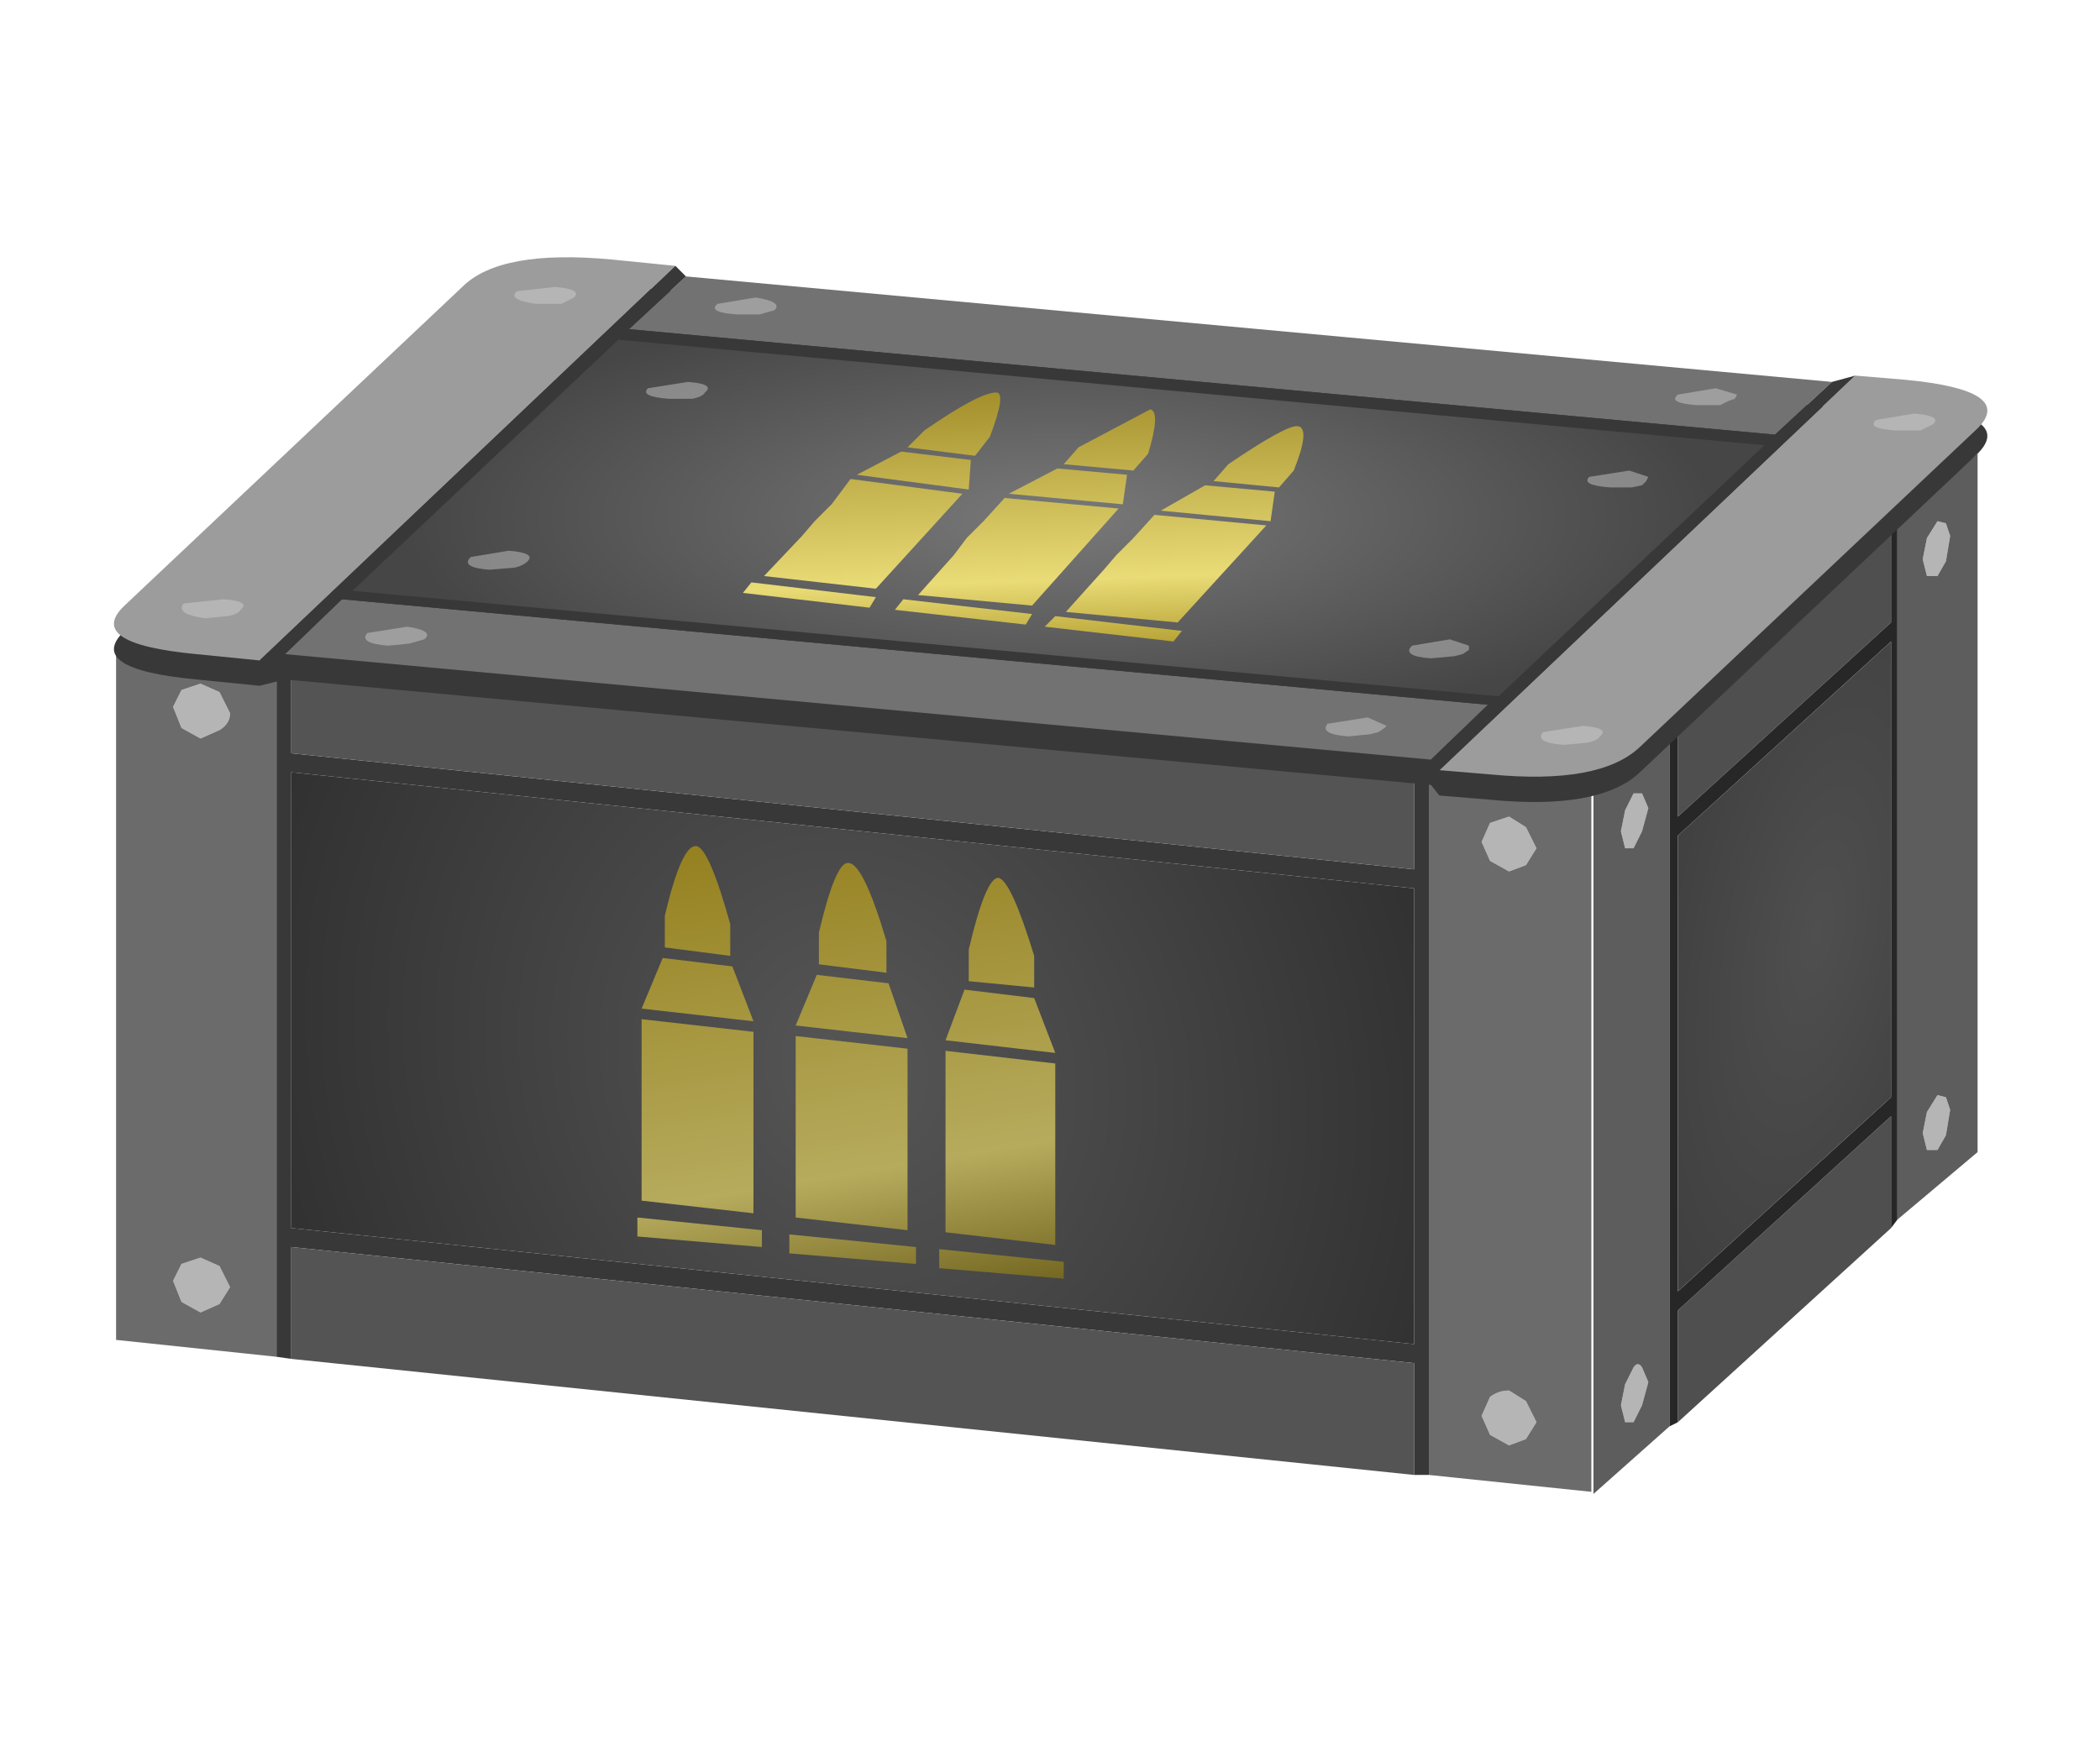 <?xml version="1.0" encoding="UTF-8" standalone="no"?>
<svg xmlns:xlink="http://www.w3.org/1999/xlink" height="41.5px" width="49.75px" xmlns="http://www.w3.org/2000/svg">
  <g transform="matrix(1.0, 0.0, 0.0, 1.0, 24.65, 19.65)">
    <path d="M8.85 -1.25 L9.2 -1.25 9.2 15.3 8.85 15.3 8.85 12.65 -17.75 9.9 -17.75 12.55 -18.1 12.5 -18.1 -4.05 -17.75 -4.0 -17.75 -1.8 8.85 0.95 8.85 -1.25 M8.85 1.4 L-17.75 -1.35 -17.75 9.45 8.85 12.2 8.85 1.4" fill="#383838" fill-rule="evenodd" stroke="none"/>
    <path d="M14.4 -0.5 L14.25 0.05 14.05 0.45 13.85 0.45 13.75 0.05 13.85 -0.45 14.05 -0.85 14.25 -0.85 14.4 -0.5 M11.75 0.45 L11.5 0.85 11.1 1.0 10.65 0.75 10.45 0.3 10.65 -0.15 11.1 -0.3 11.5 -0.05 11.75 0.45 M21.55 -6.95 L21.45 -6.35 21.25 -6.0 21.0 -6.0 20.9 -6.4 21.0 -6.9 21.25 -7.3 21.45 -7.25 21.55 -6.95 M21.55 6.65 L21.45 7.25 21.25 7.6 21.0 7.6 20.9 7.2 21.0 6.7 21.25 6.3 21.45 6.35 21.55 6.65 M14.4 13.1 L14.25 13.65 14.05 14.05 13.85 14.05 13.75 13.65 13.85 13.15 14.05 12.75 Q14.15 12.6 14.25 12.75 L14.4 13.1 M11.75 14.05 L11.5 14.45 11.1 14.6 10.65 14.35 10.45 13.9 10.65 13.45 Q10.85 13.3 11.1 13.3 L11.5 13.55 11.75 14.05 M-19.2 -2.75 Q-19.2 -2.5 -19.45 -2.35 L-19.9 -2.15 -20.35 -2.4 -20.55 -2.9 -20.35 -3.3 -19.9 -3.45 -19.45 -3.25 -19.2 -2.75 M-19.2 10.85 L-19.45 11.25 -19.9 11.45 -20.35 11.2 -20.55 10.7 -20.35 10.3 -19.9 10.15 -19.45 10.35 -19.2 10.85" fill="#b5b5b5" fill-rule="evenodd" stroke="none"/>
    <path d="M14.4 -0.5 L14.25 -0.85 14.05 -0.85 13.85 -0.45 13.75 0.05 13.85 0.45 14.05 0.45 14.25 0.05 14.4 -0.5 M14.9 14.15 L13.1 15.75 13.1 -0.8 14.9 -2.4 14.9 14.15 M20.3 -7.3 L22.2 -8.9 22.2 7.65 20.3 9.25 20.3 -7.3 M21.55 6.65 L21.45 6.35 21.25 6.3 21.0 6.7 20.9 7.2 21.0 7.6 21.25 7.6 21.45 7.25 21.55 6.65 M21.55 -6.95 L21.45 -7.25 21.25 -7.3 21.0 -6.9 20.9 -6.4 21.0 -6.0 21.25 -6.0 21.45 -6.35 21.55 -6.95 M14.4 13.1 L14.25 12.75 Q14.15 12.6 14.05 12.75 L13.85 13.15 13.75 13.65 13.85 14.05 14.05 14.05 14.25 13.65 14.4 13.1" fill="#5d5d5d" fill-rule="evenodd" stroke="none"/>
    <path d="M15.1 -2.5 L20.15 -7.1 20.15 -4.9 15.1 -0.3 15.1 -2.5 M20.15 9.45 L15.1 14.05 15.1 11.4 20.15 6.8 20.15 9.45" fill="#4f4f4f" fill-rule="evenodd" stroke="none"/>
    <path d="M14.9 -2.4 L15.1 -2.5 15.1 -0.3 20.15 -4.9 20.15 -7.1 20.3 -7.3 20.3 9.25 20.15 9.45 20.15 6.8 15.1 11.4 15.1 14.05 14.9 14.15 14.9 -2.4 M20.15 -4.45 L15.1 0.15 15.1 10.95 20.15 6.35 20.15 -4.45" fill="#272727" fill-rule="evenodd" stroke="none"/>
    <path d="M20.15 -4.45 L20.15 6.35 15.1 10.95 15.1 0.15 20.15 -4.45" fill="url(#gradient0)" fill-rule="evenodd" stroke="none"/>
    <path d="M9.2 -1.25 L13.05 -0.85 13.05 15.7 9.2 15.3 9.2 -1.25 M-18.1 12.5 L-21.9 12.1 -21.9 -4.45 -18.1 -4.05 -18.1 12.5 M11.75 0.45 L11.5 -0.05 11.1 -0.3 10.65 -0.15 10.45 0.3 10.65 0.75 11.1 1.0 11.5 0.85 11.75 0.45 M11.75 14.05 L11.5 13.55 11.1 13.3 Q10.85 13.3 10.65 13.45 L10.45 13.9 10.65 14.35 11.1 14.6 11.5 14.45 11.75 14.05 M-19.2 10.85 L-19.45 10.35 -19.9 10.15 -20.35 10.3 -20.55 10.7 -20.35 11.2 -19.9 11.45 -19.45 11.25 -19.2 10.85 M-19.2 -2.75 L-19.45 -3.25 -19.9 -3.45 -20.35 -3.3 -20.55 -2.9 -20.35 -2.4 -19.9 -2.15 -19.45 -2.35 Q-19.2 -2.5 -19.2 -2.75" fill="#6b6b6b" fill-rule="evenodd" stroke="none"/>
    <path d="M8.85 1.4 L8.85 12.2 -17.75 9.45 -17.75 -1.35 8.85 1.4" fill="url(#gradient1)" fill-rule="evenodd" stroke="none"/>
    <path d="M8.85 15.3 L-17.75 12.55 -17.75 9.9 8.85 12.65 8.85 15.3 M-17.75 -4.0 L8.85 -1.25 8.85 0.95 -17.75 -1.8 -17.75 -4.0" fill="#545454" fill-rule="evenodd" stroke="none"/>
    <path d="M18.75 -10.0 L19.3 -10.15 20.5 -10.05 Q23.1 -9.8 22.2 -8.9 L14.2 -1.35 Q13.25 -0.45 10.65 -0.7 L9.45 -0.8 9.25 -1.05 -17.9 -3.55 -18.5 -3.4 -20.0 -3.55 Q-22.65 -3.8 -21.7 -4.7 L-13.7 -12.25 Q-12.8 -13.15 -10.15 -12.9 L-8.65 -12.75 -8.4 -12.5 18.75 -10.0" fill="#383838" fill-rule="evenodd" stroke="none"/>
    <path d="M-17.9 -4.15 L-16.55 -5.45 10.6 -2.95 9.25 -1.65 -17.9 -4.15 M18.75 -10.6 L17.4 -9.35 -9.75 -11.85 -8.4 -13.1 18.75 -10.6" fill="#727272" fill-rule="evenodd" stroke="none"/>
    <path d="M9.45 -1.4 L19.3 -10.75 20.5 -10.65 Q23.1 -10.4 22.2 -9.5 L14.2 -1.95 Q13.25 -1.05 10.65 -1.3 L9.45 -1.4 M-8.65 -13.35 L-18.5 -4.0 -20.0 -4.15 Q-22.65 -4.4 -21.7 -5.3 L-13.7 -12.85 Q-12.8 -13.75 -10.15 -13.5 L-8.65 -13.35" fill="#9c9c9c" fill-rule="evenodd" stroke="none"/>
    <path d="M9.25 -1.65 L10.6 -2.95 -16.55 -5.45 -17.9 -4.15 -18.5 -4.0 -8.65 -13.35 -8.4 -13.1 -9.75 -11.85 17.4 -9.35 18.75 -10.6 19.3 -10.75 9.45 -1.4 9.25 -1.65 M10.85 -3.15 L17.15 -9.1 -10.0 -11.6 -16.3 -5.65 10.85 -3.15" fill="#383838" fill-rule="evenodd" stroke="none"/>
    <path d="M10.85 -3.15 L-16.3 -5.65 -10.0 -11.6 17.15 -9.1 10.85 -3.15" fill="url(#gradient2)" fill-rule="evenodd" stroke="none"/>
    <path d="M10.15 -4.35 L10.15 -4.25 10.0 -4.15 9.8 -4.1 9.25 -4.05 Q8.55 -4.1 8.8 -4.35 L9.7 -4.5 10.15 -4.35 M6.8 -2.5 L7.75 -2.65 8.2 -2.45 8.15 -2.4 8.0 -2.3 7.8 -2.25 7.3 -2.2 Q6.6 -2.25 6.8 -2.5 M16.45 -10.2 L16.3 -10.15 16.1 -10.05 15.55 -10.05 Q14.85 -10.1 15.1 -10.3 L16.0 -10.45 16.5 -10.3 16.45 -10.2 M14.4 -8.35 L14.35 -8.25 14.25 -8.15 14.0 -8.1 13.5 -8.1 Q12.8 -8.15 13.0 -8.35 L13.95 -8.5 14.4 -8.35 M12.85 -2.45 Q13.5 -2.4 13.25 -2.2 13.2 -2.1 12.95 -2.05 L12.4 -2.0 Q11.7 -2.05 11.9 -2.3 L12.85 -2.45 M20.7 -9.85 Q21.35 -9.8 21.15 -9.6 L20.85 -9.45 20.25 -9.45 Q19.55 -9.5 19.8 -9.7 L20.7 -9.85 M-6.75 -12.6 Q-6.1 -12.5 -6.3 -12.3 L-6.65 -12.2 -7.2 -12.2 Q-7.9 -12.25 -7.65 -12.45 L-6.75 -12.6 M-11.95 -12.45 Q-12.65 -12.55 -12.4 -12.75 L-11.5 -12.85 Q-10.85 -12.8 -11.05 -12.6 -11.15 -12.55 -11.35 -12.45 L-11.95 -12.45 M-13.5 -6.45 L-12.6 -6.6 Q-11.95 -6.55 -12.15 -6.35 -12.25 -6.25 -12.45 -6.2 L-13.05 -6.15 Q-13.75 -6.2 -13.5 -6.45 M-14.95 -4.4 L-15.45 -4.35 Q-16.15 -4.4 -15.95 -4.65 L-15.0 -4.8 Q-14.35 -4.7 -14.6 -4.5 L-14.95 -4.4 M-19.35 -5.45 Q-18.7 -5.4 -18.95 -5.2 -19.0 -5.1 -19.25 -5.05 L-19.8 -5.0 Q-20.5 -5.1 -20.3 -5.35 L-19.35 -5.45 M-8.8 -10.2 Q-9.5 -10.25 -9.3 -10.45 L-8.35 -10.6 Q-7.7 -10.55 -7.95 -10.35 -8.0 -10.25 -8.25 -10.2 L-8.8 -10.2" fill="#d4d4d4" fill-opacity="0.451" fill-rule="evenodd" stroke="none"/>
    <path d="M-0.2 -5.1 L-0.35 -4.85 -3.45 -5.2 -3.25 -5.45 -0.2 -5.1 M-7.05 -5.6 L-6.85 -5.85 -3.9 -5.5 -4.05 -5.25 -7.05 -5.6 M1.85 -7.6 L-0.2 -5.3 -2.9 -5.55 -2.05 -6.5 -1.75 -6.9 -1.35 -7.3 -0.85 -7.85 1.85 -7.6 M-4.35 -8.4 L-3.3 -8.95 -1.65 -8.75 -1.7 -8.05 -4.35 -8.4 M-4.5 -8.3 L-1.85 -7.95 -3.9 -5.7 -6.55 -6.0 -5.65 -6.95 -5.35 -7.3 -4.95 -7.7 -4.5 -8.3 M-2.75 -9.45 Q-1.45 -10.35 -1.05 -10.35 -0.8 -10.35 -1.2 -9.3 L-1.55 -8.85 -3.15 -9.05 -2.75 -9.45 M0.1 -4.8 L0.35 -5.05 3.35 -4.7 3.15 -4.45 0.1 -4.8 M2.7 -7.45 L5.35 -7.2 3.25 -4.9 0.6 -5.15 1.5 -6.15 1.8 -6.5 2.2 -6.9 2.7 -7.45 M2.05 -8.4 L1.95 -7.7 -0.75 -7.95 0.4 -8.55 2.05 -8.4 M2.55 -8.9 L2.2 -8.5 0.55 -8.65 0.9 -9.05 2.6 -9.95 Q2.85 -9.9 2.55 -8.9 M4.45 -8.65 Q5.85 -9.6 6.1 -9.55 6.4 -9.5 6.0 -8.5 L5.65 -8.1 4.1 -8.25 4.45 -8.65 M2.85 -7.55 L3.9 -8.15 5.55 -8.0 5.45 -7.3 2.85 -7.55" fill="url(#gradient3)" fill-rule="evenodd" stroke="none"/>
    <path d="M-9.55 9.65 L-9.55 9.2 -6.6 9.5 -6.6 9.9 -9.55 9.65 M-2.95 9.9 L-2.95 10.3 -5.95 10.05 -5.95 9.6 -2.95 9.9 M-9.45 4.25 L-8.95 3.05 -7.3 3.25 -6.8 4.55 -9.45 4.25 M-3.15 5.2 L-3.15 9.5 -5.8 9.2 -5.8 7.45 -5.8 6.7 -5.8 5.95 -5.8 4.9 -3.15 5.2 M-9.45 4.5 L-6.8 4.8 -6.8 9.1 -9.45 8.8 -9.45 7.05 -9.45 6.3 -9.45 5.55 -9.45 4.5 M-8.9 2.1 L-8.9 2.05 Q-8.5 0.35 -8.15 0.4 -7.85 0.45 -7.35 2.25 L-7.35 3.0 -8.9 2.8 -8.9 2.1 M-2.25 5.0 L-1.8 3.8 -0.15 4.0 0.35 5.3 -2.25 5.0 M-3.6 3.65 L-3.15 4.95 -5.8 4.65 -5.3 3.45 -3.6 3.65 M-3.65 2.65 L-3.65 3.4 -5.25 3.2 -5.25 2.5 -5.25 2.45 Q-4.85 0.75 -4.55 0.8 -4.2 0.8 -3.65 2.65 M-1.7 2.9 L-1.7 2.85 Q-1.3 1.15 -1.0 1.15 -0.7 1.2 -0.15 3.0 L-0.15 3.75 -1.7 3.6 -1.7 2.9 M-2.25 5.25 L0.35 5.55 0.35 9.85 -2.25 9.55 -2.25 7.8 -2.25 7.05 -2.25 6.3 -2.25 5.25 M-2.4 10.4 L-2.4 9.95 0.55 10.25 0.55 10.65 -2.4 10.4" fill="url(#gradient4)" fill-rule="evenodd" stroke="none"/>
    <path d="M25.1 -19.65 L25.1 21.85 -24.65 21.85 -24.65 -19.65 25.1 -19.65" fill="#ffc200" fill-opacity="0.0" fill-rule="evenodd" stroke="none"/>
  </g>
  <defs>
    <radialGradient cx="0" cy="0" gradientTransform="matrix(0.007, -0.006, 0.0, 0.015, 18.4, 2.45)" gradientUnits="userSpaceOnUse" id="gradient0" r="819.2" spreadMethod="pad">
      <stop offset="0.0" stop-color="#4f4f4f"/>
      <stop offset="1.0" stop-color="#3a3a3a"/>
    </radialGradient>
    <radialGradient cx="0" cy="0" gradientTransform="matrix(0.019, 0.002, 0.0, 0.02, -4.4, 5.65)" gradientUnits="userSpaceOnUse" id="gradient1" r="819.2" spreadMethod="pad">
      <stop offset="0.0" stop-color="#565656"/>
      <stop offset="1.0" stop-color="#2e2e2e"/>
    </radialGradient>
    <radialGradient cx="0" cy="0" gradientTransform="matrix(0.018, 0.002, -0.006, 0.006, 0.45, -7.4)" gradientUnits="userSpaceOnUse" id="gradient2" r="819.2" spreadMethod="pad">
      <stop offset="0.0" stop-color="#797979"/>
      <stop offset="1.0" stop-color="#464646"/>
    </radialGradient>
    <linearGradient gradientTransform="matrix(-0.001, 0.006, -0.003, 1.0E-4, 2.4, -7.95)" gradientUnits="userSpaceOnUse" id="gradient3" spreadMethod="pad" x1="-819.2" x2="819.2">
      <stop offset="0.0" stop-color="#ffe435"/>
      <stop offset="0.196" stop-color="#9c8825"/>
      <stop offset="0.702" stop-color="#e9db76"/>
      <stop offset="1.0" stop-color="#8e7500"/>
    </linearGradient>
    <linearGradient gradientTransform="matrix(0.004, 0.01, -0.003, 5.0E-4, -3.0, 4.4)" gradientUnits="userSpaceOnUse" id="gradient4" spreadMethod="pad" x1="-819.2" x2="819.2">
      <stop offset="0.0" stop-color="#bda926"/>
      <stop offset="0.196" stop-color="#937e1c"/>
      <stop offset="0.702" stop-color="#b6ab5d"/>
      <stop offset="1.0" stop-color="#4f4100"/>
    </linearGradient>
  </defs>
</svg>
